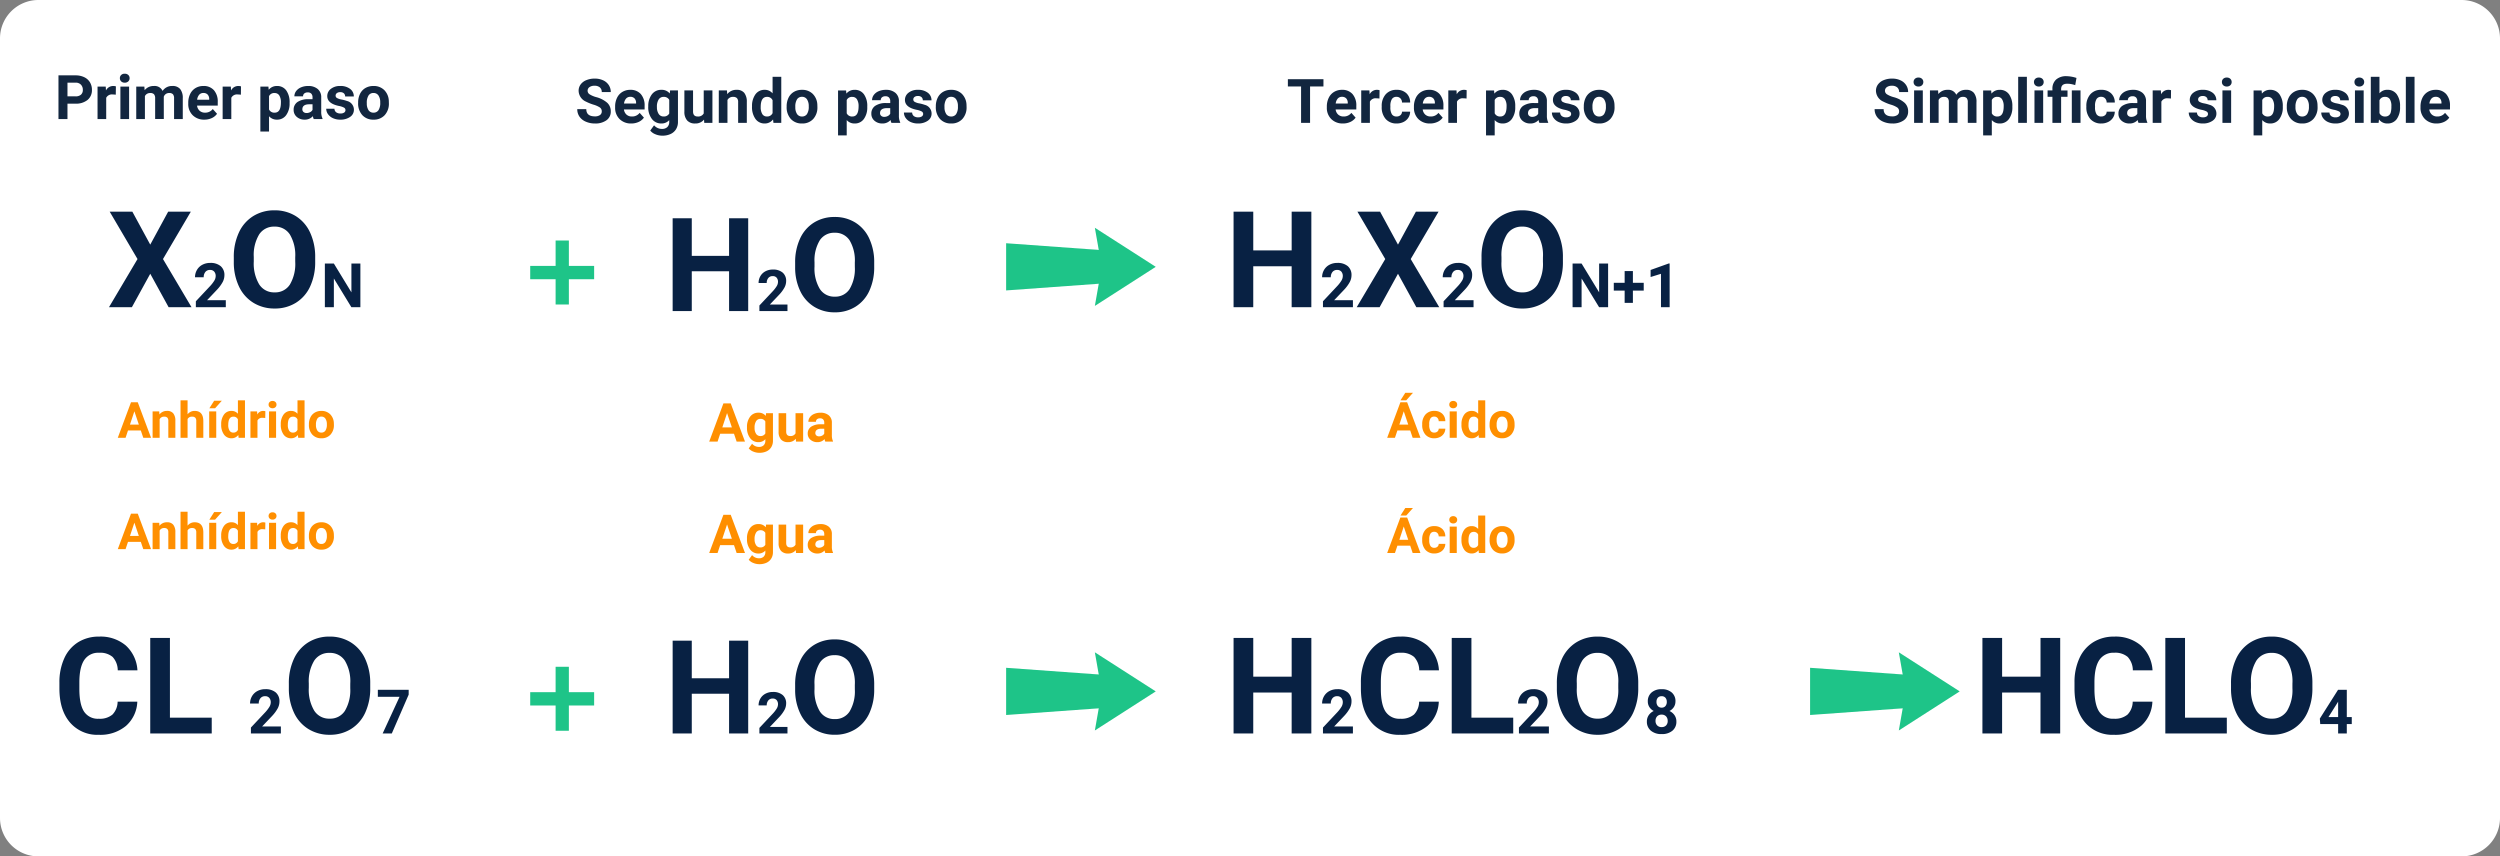 <svg xmlns="http://www.w3.org/2000/svg" width="651" height="223" viewBox="0 0 651 223">
  <rect x="0" y="0" width="651" height="223" fill="#808080" stroke="none"/>
  <g id="Grupo_178777" data-name="Grupo 178777" transform="translate(-705 -6890)">
    <path id="Trazado_187506" data-name="Trazado 187506" d="M10,0H641a10,10,0,0,1,10,10V213a10,10,0,0,1-10,10H10A10,10,0,0,1,0,213V10A10,10,0,0,1,10,0Z" transform="translate(705 6890)" fill="#fff"/>
    <path id="Trazado_187507" data-name="Trazado 187507" d="M11.125-16.3l4.666-8.579h5.9L14.441-12.544,21.875,0H15.911L11.125-8.716,6.34,0H.376L7.81-12.544.564-24.883h5.9ZM30.8,0h-7.8V-1.547l3.68-3.922a9.078,9.078,0,0,0,1.121-1.445,2.322,2.322,0,0,0,.363-1.172,1.738,1.738,0,0,0-.383-1.191,1.382,1.382,0,0,0-1.094-.434,1.49,1.49,0,0,0-1.207.527A2.089,2.089,0,0,0,25.046-7.8H22.781a3.729,3.729,0,0,1,.5-1.9,3.5,3.5,0,0,1,1.4-1.348,4.262,4.262,0,0,1,2.055-.488,4.036,4.036,0,0,1,2.73.844A2.985,2.985,0,0,1,30.437-8.3,3.825,3.825,0,0,1,30-6.586a9.551,9.551,0,0,1-1.5,2.039L25.914-1.82H30.8ZM54.075-11.877a15.021,15.021,0,0,1-1.3,6.443,9.782,9.782,0,0,1-3.717,4.272,10.282,10.282,0,0,1-5.546,1.5,10.352,10.352,0,0,1-5.52-1.487,9.877,9.877,0,0,1-3.76-4.247,14.591,14.591,0,0,1-1.35-6.349v-1.23a14.942,14.942,0,0,1,1.324-6.469,9.861,9.861,0,0,1,3.743-4.29,10.3,10.3,0,0,1,5.529-1.5,10.3,10.3,0,0,1,5.529,1.5,9.861,9.861,0,0,1,3.743,4.29,14.9,14.9,0,0,1,1.324,6.451Zm-5.2-1.128a10.471,10.471,0,0,0-1.4-5.947,4.567,4.567,0,0,0-4-2.034A4.568,4.568,0,0,0,39.5-18.978a10.351,10.351,0,0,0-1.418,5.887v1.213a10.6,10.6,0,0,0,1.4,5.913,4.555,4.555,0,0,0,4.033,2.1,4.514,4.514,0,0,0,3.965-2.025,10.541,10.541,0,0,0,1.4-5.9ZM65.844,0H63.5L58.938-7.484V0H56.594V-11.375h2.344l4.57,7.5v-7.5h2.336Z" transform="translate(733 6970)" fill="#082143"/>
    <path id="Trazado_187508" data-name="Trazado 187508" d="M21.831,0h-4.98V-10.359H7.139V0H2.158V-24.172h4.98v9.795h9.712v-9.795h4.98ZM32.057,0h-7.31V-1.45L28.2-5.127a8.51,8.51,0,0,0,1.051-1.355,2.177,2.177,0,0,0,.341-1.1A1.629,1.629,0,0,0,29.23-8.7,1.3,1.3,0,0,0,28.2-9.1a1.4,1.4,0,0,0-1.132.494,1.958,1.958,0,0,0-.414,1.3H24.535A3.5,3.5,0,0,1,25-9.089a3.278,3.278,0,0,1,1.315-1.263,4,4,0,0,1,1.926-.458,3.784,3.784,0,0,1,2.56.791,2.8,2.8,0,0,1,.912,2.234,3.586,3.586,0,0,1-.41,1.611A8.954,8.954,0,0,1,29.9-4.263L27.472-1.707h4.585ZM54.642-11.538A14.592,14.592,0,0,1,53.38-5.279a9.5,9.5,0,0,1-3.611,4.15A9.988,9.988,0,0,1,44.382.332,10.056,10.056,0,0,1,39.02-1.112a9.6,9.6,0,0,1-3.652-4.125,14.174,14.174,0,0,1-1.312-6.167v-1.2a14.515,14.515,0,0,1,1.287-6.284,9.58,9.58,0,0,1,3.636-4.167A10,10,0,0,1,44.349-24.5a10,10,0,0,1,5.371,1.453,9.58,9.58,0,0,1,3.636,4.167,14.474,14.474,0,0,1,1.287,6.267Zm-5.047-1.1a10.172,10.172,0,0,0-1.361-5.777,4.436,4.436,0,0,0-3.885-1.976,4.438,4.438,0,0,0-3.868,1.951A10.056,10.056,0,0,0,39.1-12.717v1.179a10.3,10.3,0,0,0,1.361,5.744,4.425,4.425,0,0,0,3.918,2.042,4.385,4.385,0,0,0,3.852-1.967A10.239,10.239,0,0,0,49.6-11.455Z" transform="translate(878 6971)" fill="#082143"/>
    <path id="Trazado_187509" data-name="Trazado 187509" d="M22.473,0H17.346V-10.664h-10V0H2.222V-24.883H7.349V-14.8h10V-24.883h5.127ZM33.3,0H25.5V-1.547l3.68-3.922A9.078,9.078,0,0,0,30.3-6.914a2.322,2.322,0,0,0,.363-1.172,1.738,1.738,0,0,0-.383-1.191,1.382,1.382,0,0,0-1.094-.434,1.49,1.49,0,0,0-1.207.527A2.089,2.089,0,0,0,27.542-7.8H25.276a3.729,3.729,0,0,1,.5-1.9,3.5,3.5,0,0,1,1.4-1.348,4.262,4.262,0,0,1,2.055-.488,4.036,4.036,0,0,1,2.73.844A2.985,2.985,0,0,1,32.932-8.3a3.825,3.825,0,0,1-.437,1.719,9.551,9.551,0,0,1-1.5,2.039L28.409-1.82H33.3ZM45.034-16.3,49.7-24.883h5.9L48.35-12.544,55.784,0H49.819L45.034-8.716,40.249,0H34.285l7.434-12.544L34.473-24.883h5.9ZM64.713,0h-7.8V-1.547L60.6-5.469a9.078,9.078,0,0,0,1.121-1.445,2.322,2.322,0,0,0,.363-1.172A1.738,1.738,0,0,0,61.7-9.277,1.382,1.382,0,0,0,60.6-9.711a1.49,1.49,0,0,0-1.207.527A2.089,2.089,0,0,0,58.955-7.8H56.689a3.729,3.729,0,0,1,.5-1.9,3.5,3.5,0,0,1,1.4-1.348,4.262,4.262,0,0,1,2.055-.488,4.036,4.036,0,0,1,2.73.844A2.985,2.985,0,0,1,64.346-8.3a3.825,3.825,0,0,1-.437,1.719,9.551,9.551,0,0,1-1.5,2.039L59.822-1.82h4.891ZM87.983-11.877a15.021,15.021,0,0,1-1.3,6.443,9.781,9.781,0,0,1-3.717,4.272,10.282,10.282,0,0,1-5.546,1.5A10.352,10.352,0,0,1,71.9-1.145a9.877,9.877,0,0,1-3.76-4.247,14.591,14.591,0,0,1-1.35-6.349v-1.23a14.942,14.942,0,0,1,1.324-6.469,9.861,9.861,0,0,1,3.743-4.29,10.3,10.3,0,0,1,5.529-1.5,10.3,10.3,0,0,1,5.529,1.5,9.861,9.861,0,0,1,3.743,4.29,14.9,14.9,0,0,1,1.324,6.451Zm-5.2-1.128a10.471,10.471,0,0,0-1.4-5.947,4.567,4.567,0,0,0-4-2.034,4.568,4.568,0,0,0-3.982,2.008,10.351,10.351,0,0,0-1.418,5.887v1.213a10.6,10.6,0,0,0,1.4,5.913,4.555,4.555,0,0,0,4.033,2.1,4.514,4.514,0,0,0,3.965-2.025,10.541,10.541,0,0,0,1.4-5.9ZM99.753,0H97.409L92.847-7.484V0H90.5V-11.375h2.344l4.57,7.5v-7.5h2.336Zm6.453-6.367h2.82v2.039h-2.82v3.188h-2.148V-4.328h-2.828V-6.367h2.828V-9.422h2.148ZM115.776,0h-2.258V-8.7l-2.7.836V-9.7l4.711-1.687h.242Z" transform="translate(1024 6970)" fill="#082143"/>
    <path id="Trazado_187510" data-name="Trazado 187510" d="M21.755-8.289A8.805,8.805,0,0,1,18.79-1.965,10.413,10.413,0,0,1,11.741.342,9.364,9.364,0,0,1,4.213-2.88Q1.47-6.1,1.47-11.724v-1.521a14.916,14.916,0,0,1,1.265-6.323,9.477,9.477,0,0,1,3.615-4.2,10.125,10.125,0,0,1,5.46-1.461,10.144,10.144,0,0,1,6.938,2.307A9.462,9.462,0,0,1,21.79-16.44H16.663a5.2,5.2,0,0,0-1.342-3.495,4.968,4.968,0,0,0-3.512-1.085,4.356,4.356,0,0,0-3.837,1.837q-1.273,1.837-1.307,5.7v1.88q0,4.033,1.222,5.9a4.275,4.275,0,0,0,3.854,1.863A5.062,5.062,0,0,0,15.287-4.93a4.9,4.9,0,0,0,1.342-3.358Zm8.494,4.17H41.135V0H25.122V-24.883h5.127ZM59.139,0h-7.8V-1.547l3.68-3.922a9.078,9.078,0,0,0,1.121-1.445,2.322,2.322,0,0,0,.363-1.172,1.738,1.738,0,0,0-.383-1.191,1.382,1.382,0,0,0-1.094-.434,1.49,1.49,0,0,0-1.207.527A2.089,2.089,0,0,0,53.381-7.8H51.116a3.729,3.729,0,0,1,.5-1.9,3.5,3.5,0,0,1,1.4-1.348,4.262,4.262,0,0,1,2.055-.488,4.036,4.036,0,0,1,2.73.844A2.985,2.985,0,0,1,58.772-8.3a3.825,3.825,0,0,1-.437,1.719,9.551,9.551,0,0,1-1.5,2.039L54.249-1.82h4.891ZM82.41-11.877a15.021,15.021,0,0,1-1.3,6.443,9.781,9.781,0,0,1-3.717,4.272,10.282,10.282,0,0,1-5.546,1.5,10.352,10.352,0,0,1-5.52-1.487,9.877,9.877,0,0,1-3.76-4.247,14.591,14.591,0,0,1-1.35-6.349v-1.23a14.942,14.942,0,0,1,1.324-6.469,9.861,9.861,0,0,1,3.743-4.29,10.3,10.3,0,0,1,5.529-1.5,10.3,10.3,0,0,1,5.529,1.5,9.861,9.861,0,0,1,3.743,4.29,14.9,14.9,0,0,1,1.324,6.451Zm-5.2-1.128a10.471,10.471,0,0,0-1.4-5.947,4.567,4.567,0,0,0-4-2.034,4.568,4.568,0,0,0-3.982,2.008,10.351,10.351,0,0,0-1.418,5.887v1.213a10.6,10.6,0,0,0,1.4,5.913,4.555,4.555,0,0,0,4.033,2.1,4.514,4.514,0,0,0,3.965-2.025,10.541,10.541,0,0,0,1.4-5.9Zm15.207,2.891L88.023,0H85.64l4.406-9.555H84.39v-1.82h8.031Z" transform="translate(719 7081)" fill="#082143"/>
    <path id="Trazado_187511" data-name="Trazado 187511" d="M21.831,0h-4.98V-10.359H7.139V0H2.158V-24.172h4.98v9.795h9.712v-9.795h4.98ZM32.057,0h-7.31V-1.45L28.2-5.127a8.51,8.51,0,0,0,1.051-1.355,2.177,2.177,0,0,0,.341-1.1A1.629,1.629,0,0,0,29.23-8.7,1.3,1.3,0,0,0,28.2-9.1a1.4,1.4,0,0,0-1.132.494,1.958,1.958,0,0,0-.414,1.3H24.535A3.5,3.5,0,0,1,25-9.089a3.278,3.278,0,0,1,1.315-1.263,4,4,0,0,1,1.926-.458,3.784,3.784,0,0,1,2.56.791,2.8,2.8,0,0,1,.912,2.234,3.586,3.586,0,0,1-.41,1.611A8.954,8.954,0,0,1,29.9-4.263L27.472-1.707h4.585ZM54.642-11.538A14.592,14.592,0,0,1,53.38-5.279a9.5,9.5,0,0,1-3.611,4.15A9.988,9.988,0,0,1,44.382.332,10.056,10.056,0,0,1,39.02-1.112a9.6,9.6,0,0,1-3.652-4.125,14.174,14.174,0,0,1-1.312-6.167v-1.2a14.515,14.515,0,0,1,1.287-6.284,9.58,9.58,0,0,1,3.636-4.167A10,10,0,0,1,44.349-24.5a10,10,0,0,1,5.371,1.453,9.58,9.58,0,0,1,3.636,4.167,14.474,14.474,0,0,1,1.287,6.267Zm-5.047-1.1a10.172,10.172,0,0,0-1.361-5.777,4.436,4.436,0,0,0-3.885-1.976,4.438,4.438,0,0,0-3.868,1.951A10.056,10.056,0,0,0,39.1-12.717v1.179a10.3,10.3,0,0,0,1.361,5.744,4.425,4.425,0,0,0,3.918,2.042,4.385,4.385,0,0,0,3.852-1.967A10.239,10.239,0,0,0,49.6-11.455Z" transform="translate(878 7081)" fill="#082143"/>
    <path id="Trazado_187512" data-name="Trazado 187512" d="M22.473,0H17.346V-10.664h-10V0H2.222V-24.883H7.349V-14.8h10V-24.883h5.127ZM33.3,0H25.5V-1.547l3.68-3.922A9.078,9.078,0,0,0,30.3-6.914a2.322,2.322,0,0,0,.363-1.172,1.738,1.738,0,0,0-.383-1.191,1.382,1.382,0,0,0-1.094-.434,1.49,1.49,0,0,0-1.207.527A2.089,2.089,0,0,0,27.542-7.8H25.276a3.729,3.729,0,0,1,.5-1.9,3.5,3.5,0,0,1,1.4-1.348,4.262,4.262,0,0,1,2.055-.488,4.036,4.036,0,0,1,2.73.844A2.985,2.985,0,0,1,32.932-8.3a3.825,3.825,0,0,1-.437,1.719,9.551,9.551,0,0,1-1.5,2.039L28.409-1.82H33.3ZM55.664-8.289A8.805,8.805,0,0,1,52.7-1.965,10.413,10.413,0,0,1,45.649.342,9.364,9.364,0,0,1,38.121-2.88Q35.378-6.1,35.378-11.724v-1.521a14.916,14.916,0,0,1,1.265-6.323,9.477,9.477,0,0,1,3.615-4.2,10.125,10.125,0,0,1,5.46-1.461,10.144,10.144,0,0,1,6.938,2.307A9.462,9.462,0,0,1,55.7-16.44H50.571a5.2,5.2,0,0,0-1.342-3.495,4.968,4.968,0,0,0-3.512-1.085,4.356,4.356,0,0,0-3.837,1.837q-1.273,1.837-1.307,5.7v1.88q0,4.033,1.222,5.9a4.275,4.275,0,0,0,3.854,1.863A5.062,5.062,0,0,0,49.2-4.93a4.9,4.9,0,0,0,1.342-3.358Zm8.494,4.17H75.044V0H59.031V-24.883h5.127ZM84.332,0h-7.8V-1.547l3.68-3.922a9.078,9.078,0,0,0,1.121-1.445A2.322,2.322,0,0,0,81.7-8.086a1.738,1.738,0,0,0-.383-1.191,1.382,1.382,0,0,0-1.094-.434,1.49,1.49,0,0,0-1.207.527A2.089,2.089,0,0,0,78.574-7.8H76.309a3.729,3.729,0,0,1,.5-1.9,3.5,3.5,0,0,1,1.4-1.348,4.262,4.262,0,0,1,2.055-.488,4.036,4.036,0,0,1,2.73.844A2.985,2.985,0,0,1,83.965-8.3a3.825,3.825,0,0,1-.437,1.719,9.551,9.551,0,0,1-1.5,2.039L79.441-1.82h4.891ZM107.6-11.877a15.021,15.021,0,0,1-1.3,6.443,9.781,9.781,0,0,1-3.717,4.272,10.282,10.282,0,0,1-5.546,1.5,10.352,10.352,0,0,1-5.52-1.487,9.877,9.877,0,0,1-3.76-4.247,14.591,14.591,0,0,1-1.35-6.349v-1.23a14.942,14.942,0,0,1,1.324-6.469,9.861,9.861,0,0,1,3.743-4.29,10.3,10.3,0,0,1,5.529-1.5,10.3,10.3,0,0,1,5.529,1.5,9.861,9.861,0,0,1,3.743,4.29,14.9,14.9,0,0,1,1.324,6.451Zm-5.2-1.128a10.471,10.471,0,0,0-1.4-5.947,4.567,4.567,0,0,0-4-2.034,4.568,4.568,0,0,0-3.982,2.008,10.351,10.351,0,0,0-1.418,5.887v1.213a10.6,10.6,0,0,0,1.4,5.913,4.555,4.555,0,0,0,4.033,2.1,4.514,4.514,0,0,0,3.965-2.025,10.541,10.541,0,0,0,1.4-5.9Zm14.887,4.654a2.646,2.646,0,0,1-.414,1.469,2.98,2.98,0,0,1-1.141,1.023,3.3,3.3,0,0,1,1.313,1.1,2.816,2.816,0,0,1,.484,1.645A2.981,2.981,0,0,1,116.5-.723a4.183,4.183,0,0,1-2.8.879,4.2,4.2,0,0,1-2.812-.883,2.974,2.974,0,0,1-1.039-2.391,2.834,2.834,0,0,1,.484-1.648,3.239,3.239,0,0,1,1.3-1.094A2.95,2.95,0,0,1,110.5-6.883a2.664,2.664,0,0,1-.41-1.469,2.948,2.948,0,0,1,.969-2.316,3.814,3.814,0,0,1,2.633-.863,3.839,3.839,0,0,1,2.629.855A2.937,2.937,0,0,1,117.294-8.352Zm-2.023,5.07a1.638,1.638,0,0,0-.43-1.187,1.532,1.532,0,0,0-1.156-.445,1.529,1.529,0,0,0-1.148.441,1.635,1.635,0,0,0-.43,1.191,1.634,1.634,0,0,0,.422,1.172,1.537,1.537,0,0,0,1.172.445,1.533,1.533,0,0,0,1.152-.43A1.631,1.631,0,0,0,115.271-3.281Zm-.234-4.961a1.563,1.563,0,0,0-.352-1.066,1.247,1.247,0,0,0-.992-.4,1.256,1.256,0,0,0-.984.391,1.553,1.553,0,0,0-.352,1.078,1.633,1.633,0,0,0,.352,1.094,1.23,1.23,0,0,0,.992.414,1.219,1.219,0,0,0,.988-.414A1.645,1.645,0,0,0,115.036-8.242Z" transform="translate(1024 7081)" fill="#082143"/>
    <path id="Trazado_187513" data-name="Trazado 187513" d="M22.473,0H17.346V-10.664h-10V0H2.222V-24.883H7.349V-14.8h10V-24.883h5.127ZM46.484-8.289a8.805,8.805,0,0,1-2.965,6.323A10.413,10.413,0,0,1,36.47.342,9.364,9.364,0,0,1,28.942-2.88Q26.2-6.1,26.2-11.724v-1.521a14.916,14.916,0,0,1,1.265-6.323,9.477,9.477,0,0,1,3.615-4.2,10.125,10.125,0,0,1,5.46-1.461,10.144,10.144,0,0,1,6.938,2.307,9.462,9.462,0,0,1,3.042,6.477H41.392a5.2,5.2,0,0,0-1.342-3.495,4.968,4.968,0,0,0-3.512-1.085A4.356,4.356,0,0,0,32.7-19.183q-1.273,1.837-1.307,5.7v1.88q0,4.033,1.222,5.9A4.275,4.275,0,0,0,36.47-3.845,5.062,5.062,0,0,0,40.016-4.93a4.9,4.9,0,0,0,1.342-3.358Zm8.494,4.17H65.864V0H49.851V-24.883h5.127Zm33.171-7.759a15.021,15.021,0,0,1-1.3,6.443,9.781,9.781,0,0,1-3.717,4.272,10.282,10.282,0,0,1-5.546,1.5,10.352,10.352,0,0,1-5.52-1.487,9.877,9.877,0,0,1-3.76-4.247,14.591,14.591,0,0,1-1.35-6.349v-1.23a14.942,14.942,0,0,1,1.324-6.469,9.861,9.861,0,0,1,3.743-4.29,10.3,10.3,0,0,1,5.529-1.5,10.3,10.3,0,0,1,5.529,1.5,9.861,9.861,0,0,1,3.743,4.29,14.9,14.9,0,0,1,1.324,6.451Zm-5.2-1.128a10.471,10.471,0,0,0-1.4-5.947,4.567,4.567,0,0,0-4-2.034,4.568,4.568,0,0,0-3.982,2.008,10.351,10.351,0,0,0-1.418,5.887v1.213a10.6,10.6,0,0,0,1.4,5.913,4.555,4.555,0,0,0,4.033,2.1,4.514,4.514,0,0,0,3.965-2.025,10.541,10.541,0,0,0,1.4-5.9ZM97.106-4.281H98.4v1.82H97.106V0H94.849V-2.461H90.185l-.1-1.422,4.742-7.492h2.281Zm-4.773,0h2.516V-8.3l-.148.258Z" transform="translate(1219 7081)" fill="#082143"/>
    <path id="Trazado_187514" data-name="Trazado 187514" d="M20.713-8.289h-6.58v6.58H10.681v-6.58H4.067v-3.469h6.614v-6.614h3.452v6.614h6.58Z" transform="translate(839 6971)" fill="#1ec488"/>
    <path id="Trazado_187515" data-name="Trazado 187515" d="M20.713-8.289h-6.58v6.58H10.681v-6.58H4.067v-3.469h6.614v-6.614h3.452v6.614h6.58Z" transform="translate(839 7082)" fill="#1ec488"/>
    <path id="Trazado_23831" data-name="Trazado 23831" d="M494.943,1195.842l-26.452,1.911v-12.291l26.452,1.911Z" transform="translate(498.505 5767.875)" fill="#1ec488"/>
    <path id="Trazado_23832" data-name="Trazado 23832" d="M568.466,1178.506l-1.786-10.177,15.857,10.177-15.857,10.177Z" transform="translate(423.421 5780.977)" fill="#1ec488"/>
    <path id="Trazado_23831-2" data-name="Trazado 23831" d="M494.943,1195.842l-26.452,1.911v-12.291l26.452,1.911Z" transform="translate(498.505 5878.432)" fill="#1ec488"/>
    <path id="Trazado_23832-2" data-name="Trazado 23832" d="M568.466,1178.506l-1.786-10.177,15.857,10.177-15.857,10.177Z" transform="translate(423.421 5891.533)" fill="#1ec488"/>
    <path id="Trazado_23831-3" data-name="Trazado 23831" d="M494.943,1195.842l-26.452,1.911v-12.291l26.452,1.911Z" transform="translate(707.855 5878.432)" fill="#1ec488"/>
    <path id="Trazado_23832-3" data-name="Trazado 23832" d="M568.466,1178.506l-1.786-10.177,15.857,10.177-15.857,10.177Z" transform="translate(632.771 5891.533)" fill="#1ec488"/>
    <path id="Trazado_187516" data-name="Trazado 187516" d="M-40.43-4.008V0h-2.344V-11.375h4.438a5.134,5.134,0,0,1,2.254.469,3.454,3.454,0,0,1,1.5,1.332,3.714,3.714,0,0,1,.523,1.965,3.266,3.266,0,0,1-1.145,2.637,4.767,4.767,0,0,1-3.168.965Zm0-1.9h2.094a2.059,2.059,0,0,0,1.418-.437,1.591,1.591,0,0,0,.488-1.25,1.876,1.876,0,0,0-.492-1.352,1.839,1.839,0,0,0-1.359-.531H-40.43Zm12.578-.43a6.134,6.134,0,0,0-.812-.062,1.654,1.654,0,0,0-1.68.867V0H-32.6V-8.453h2.133l.063,1.008a2.092,2.092,0,0,1,1.883-1.164,2.366,2.366,0,0,1,.7.1ZM-24.383,0h-2.266V-8.453h2.266Zm-2.4-10.641a1.112,1.112,0,0,1,.34-.836,1.277,1.277,0,0,1,.926-.328,1.28,1.28,0,0,1,.922.328,1.105,1.105,0,0,1,.344.836A1.108,1.108,0,0,1-24.6-9.8a1.283,1.283,0,0,1-.918.328,1.283,1.283,0,0,1-.918-.328A1.108,1.108,0,0,1-26.781-10.641Zm6.375,2.188.07.945a2.971,2.971,0,0,1,2.43-1.1A2.255,2.255,0,0,1-15.664-7.32a2.9,2.9,0,0,1,2.539-1.289,2.521,2.521,0,0,1,2.047.8,3.681,3.681,0,0,1,.672,2.41V0h-2.266V-5.391a1.61,1.61,0,0,0-.281-1.051,1.246,1.246,0,0,0-.992-.332,1.409,1.409,0,0,0-1.406.969l.008,5.8H-17.6V-5.383a1.59,1.59,0,0,0-.289-1.062,1.259,1.259,0,0,0-.984-.328,1.463,1.463,0,0,0-1.391.8V0h-2.258V-8.453ZM-4.781.156A4.15,4.15,0,0,1-7.809-.984,4.054,4.054,0,0,1-8.977-4.023v-.219A5.106,5.106,0,0,1-8.484-6.52,3.612,3.612,0,0,1-7.09-8.066a3.914,3.914,0,0,1,2.059-.543A3.508,3.508,0,0,1-2.3-7.516a4.444,4.444,0,0,1,1,3.1v.922H-6.687a2.1,2.1,0,0,0,.66,1.328,2,2,0,0,0,1.395.5,2.437,2.437,0,0,0,2.039-.945l1.109,1.242A3.389,3.389,0,0,1-2.859-.246,4.511,4.511,0,0,1-4.781.156Zm-.258-6.945a1.411,1.411,0,0,0-1.09.455,2.357,2.357,0,0,0-.535,1.3h3.141v-.181A1.681,1.681,0,0,0-3.93-6.377,1.456,1.456,0,0,0-5.039-6.789Zm9.766.453A6.134,6.134,0,0,0,3.914-6.4a1.654,1.654,0,0,0-1.68.867V0H-.023V-8.453H2.109l.063,1.008A2.092,2.092,0,0,1,4.055-8.609a2.366,2.366,0,0,1,.7.1Zm12.68,2.188A5.07,5.07,0,0,1,16.52-1.02,2.843,2.843,0,0,1,14.125.156a2.633,2.633,0,0,1-2.07-.891V3.25H9.8v-11.7h2.094l.078.828a2.654,2.654,0,0,1,2.141-.984,2.862,2.862,0,0,1,2.43,1.156,5.207,5.207,0,0,1,.867,3.188Zm-2.258-.164a3.327,3.327,0,0,0-.418-1.82,1.361,1.361,0,0,0-1.215-.641,1.478,1.478,0,0,0-1.461.813V-2.5a1.5,1.5,0,0,0,1.477.836Q15.148-1.664,15.148-4.312ZM23.7,0a2.507,2.507,0,0,1-.227-.758,2.732,2.732,0,0,1-2.133.914,3,3,0,0,1-2.059-.719,2.312,2.312,0,0,1-.816-1.812,2.389,2.389,0,0,1,1-2.062,4.915,4.915,0,0,1,2.879-.727h1.039v-.484a1.393,1.393,0,0,0-.3-.937,1.183,1.183,0,0,0-.949-.352,1.345,1.345,0,0,0-.895.273.929.929,0,0,0-.324.75H18.656a2.268,2.268,0,0,1,.453-1.359,3,3,0,0,1,1.281-.98,4.669,4.669,0,0,1,1.859-.355,3.689,3.689,0,0,1,2.48.785,2.747,2.747,0,0,1,.918,2.207v3.664a4.041,4.041,0,0,0,.336,1.82V0ZM21.836-1.57a1.945,1.945,0,0,0,.922-.223,1.462,1.462,0,0,0,.625-.6V-3.844h-.844q-1.7,0-1.8,1.172l-.008.133a.9.9,0,0,0,.3.7A1.153,1.153,0,0,0,21.836-1.57Zm10.125-.766a.727.727,0,0,0-.41-.652,4.659,4.659,0,0,0-1.316-.426q-3.016-.633-3.016-2.562a2.323,2.323,0,0,1,.934-1.879,3.766,3.766,0,0,1,2.441-.754,4.053,4.053,0,0,1,2.574.758,2.388,2.388,0,0,1,.965,1.969H31.875a1.092,1.092,0,0,0-.312-.8A1.322,1.322,0,0,0,30.586-7a1.351,1.351,0,0,0-.883.258.814.814,0,0,0-.312.656.7.7,0,0,0,.355.605,3.657,3.657,0,0,0,1.2.4,9.8,9.8,0,0,1,1.422.379A2.336,2.336,0,0,1,34.156-2.43a2.2,2.2,0,0,1-.992,1.871A4.28,4.28,0,0,1,30.6.156a4.47,4.47,0,0,1-1.887-.379,3.166,3.166,0,0,1-1.293-1.039,2.414,2.414,0,0,1-.469-1.426h2.141a1.179,1.179,0,0,0,.445.922,1.766,1.766,0,0,0,1.109.32,1.635,1.635,0,0,0,.98-.246A.766.766,0,0,0,31.961-2.336Zm3.3-1.969a5.013,5.013,0,0,1,.484-2.242A3.546,3.546,0,0,1,37.137-8.07a4.069,4.069,0,0,1,2.113-.539,3.849,3.849,0,0,1,2.793,1.047A4.2,4.2,0,0,1,43.25-4.719l.016.578A4.418,4.418,0,0,1,42.18-1.02,3.775,3.775,0,0,1,39.266.156a3.793,3.793,0,0,1-2.918-1.172A4.5,4.5,0,0,1,35.258-4.2Zm2.258.16A3.16,3.16,0,0,0,37.969-2.3a1.5,1.5,0,0,0,1.3.638,1.5,1.5,0,0,0,1.281-.63,3.457,3.457,0,0,0,.461-2.015,3.128,3.128,0,0,0-.461-1.831,1.5,1.5,0,0,0-1.3-.649,1.474,1.474,0,0,0-1.281.646A3.516,3.516,0,0,0,37.516-4.144Z" transform="translate(763 6921)" fill="#12263f"/>
    <path id="Trazado_187517" data-name="Trazado 187517" d="M-44.3-2.984A1.2,1.2,0,0,0-44.773-4a6.148,6.148,0,0,0-1.687-.75,11.962,11.962,0,0,1-1.93-.777,3.153,3.153,0,0,1-1.937-2.82A2.747,2.747,0,0,1-49.809-10a3.389,3.389,0,0,1,1.492-1.129,5.616,5.616,0,0,1,2.184-.406,5.112,5.112,0,0,1,2.172.441,3.458,3.458,0,0,1,1.48,1.246,3.261,3.261,0,0,1,.527,1.828H-44.3a1.534,1.534,0,0,0-.492-1.215,2.023,2.023,0,0,0-1.383-.434,2.162,2.162,0,0,0-1.336.363,1.146,1.146,0,0,0-.477.957,1.1,1.1,0,0,0,.559.93,6.311,6.311,0,0,0,1.645.7,7.106,7.106,0,0,1,2.914,1.492A2.972,2.972,0,0,1-41.953-3,2.737,2.737,0,0,1-43.07-.684a4.891,4.891,0,0,1-3.008.84,5.808,5.808,0,0,1-2.391-.48,3.783,3.783,0,0,1-1.645-1.316,3.371,3.371,0,0,1-.566-1.937h2.352q0,1.883,2.25,1.883a2.189,2.189,0,0,0,1.3-.34A1.106,1.106,0,0,0-44.3-2.984Zm7.68,3.141A4.15,4.15,0,0,1-39.652-.984,4.054,4.054,0,0,1-40.82-4.023v-.219a5.106,5.106,0,0,1,.492-2.277,3.612,3.612,0,0,1,1.395-1.547,3.914,3.914,0,0,1,2.059-.543,3.508,3.508,0,0,1,2.73,1.094,4.444,4.444,0,0,1,1,3.1v.922h-5.383a2.1,2.1,0,0,0,.66,1.328,2,2,0,0,0,1.395.5,2.437,2.437,0,0,0,2.039-.945l1.109,1.242A3.389,3.389,0,0,1-34.7-.246,4.511,4.511,0,0,1-36.625.156Zm-.258-6.945a1.411,1.411,0,0,0-1.09.455,2.357,2.357,0,0,0-.535,1.3h3.141v-.181a1.681,1.681,0,0,0-.406-1.165A1.456,1.456,0,0,0-36.883-6.789Zm4.688,2.5a4.954,4.954,0,0,1,.926-3.133,3,3,0,0,1,2.5-1.187,2.631,2.631,0,0,1,2.164.953l.094-.8h2.047V-.281a3.613,3.613,0,0,1-.5,1.93A3.236,3.236,0,0,1-26.391,2.9a4.985,4.985,0,0,1-2.141.43,4.635,4.635,0,0,1-1.812-.371A3.217,3.217,0,0,1-31.68,2l1-1.375a2.645,2.645,0,0,0,2.047.945,1.936,1.936,0,0,0,1.4-.48,1.8,1.8,0,0,0,.5-1.363V-.727a2.612,2.612,0,0,1-2.055.883,2.992,2.992,0,0,1-2.465-1.191A4.953,4.953,0,0,1-32.2-4.2Zm2.258.168a3.085,3.085,0,0,0,.461,1.8,1.466,1.466,0,0,0,1.266.653,1.568,1.568,0,0,0,1.477-.775V-6A1.564,1.564,0,0,0-28.2-6.773a1.476,1.476,0,0,0-1.277.665A3.477,3.477,0,0,0-29.937-4.121ZM-17.672-.859A2.831,2.831,0,0,1-19.984.156a2.67,2.67,0,0,1-2.074-.781,3.335,3.335,0,0,1-.73-2.289V-8.453h2.258v5.467q0,1.322,1.2,1.322a1.63,1.63,0,0,0,1.578-.8V-8.453h2.266V0h-2.125ZM-11.7-8.453l.07.977A2.951,2.951,0,0,1-9.2-8.609a2.453,2.453,0,0,1,2,.789,3.682,3.682,0,0,1,.672,2.359V0H-8.789V-5.406A1.465,1.465,0,0,0-9.1-6.449a1.4,1.4,0,0,0-1.039-.324,1.553,1.553,0,0,0-1.43.813V0h-2.258V-8.453Zm6.531,4.164a5.094,5.094,0,0,1,.887-3.148A2.877,2.877,0,0,1-1.859-8.609,2.589,2.589,0,0,1,.18-7.687V-12H2.445V0H.406L.3-.9A2.657,2.657,0,0,1-1.875.156,2.869,2.869,0,0,1-4.27-1.02,5.258,5.258,0,0,1-5.172-4.289Zm2.258.168A3.337,3.337,0,0,0-2.5-2.3a1.349,1.349,0,0,0,1.2.634A1.511,1.511,0,0,0,.18-2.548V-5.889a1.489,1.489,0,0,0-1.461-.884Q-2.914-6.773-2.914-4.121ZM3.844-4.3a5.013,5.013,0,0,1,.484-2.242A3.546,3.546,0,0,1,5.723-8.07a4.069,4.069,0,0,1,2.113-.539,3.849,3.849,0,0,1,2.793,1.047,4.2,4.2,0,0,1,1.207,2.844l.016.578A4.418,4.418,0,0,1,10.766-1.02,3.775,3.775,0,0,1,7.852.156,3.793,3.793,0,0,1,4.934-1.016,4.5,4.5,0,0,1,3.844-4.2Zm2.258.16A3.16,3.16,0,0,0,6.555-2.3a1.5,1.5,0,0,0,1.3.638,1.5,1.5,0,0,0,1.281-.63,3.457,3.457,0,0,0,.461-2.015A3.128,3.128,0,0,0,9.133-6.14a1.5,1.5,0,0,0-1.3-.649,1.474,1.474,0,0,0-1.281.646A3.516,3.516,0,0,0,6.1-4.144Zm18.734,0a5.07,5.07,0,0,1-.887,3.129A2.843,2.843,0,0,1,21.555.156a2.633,2.633,0,0,1-2.07-.891V3.25H17.227v-11.7H19.32l.078.828a2.654,2.654,0,0,1,2.141-.984,2.862,2.862,0,0,1,2.43,1.156,5.207,5.207,0,0,1,.867,3.188Zm-2.258-.164a3.327,3.327,0,0,0-.418-1.82,1.361,1.361,0,0,0-1.215-.641,1.478,1.478,0,0,0-1.461.813V-2.5a1.5,1.5,0,0,0,1.477.836Q22.578-1.664,22.578-4.312ZM31.133,0a2.507,2.507,0,0,1-.227-.758,2.732,2.732,0,0,1-2.133.914,3,3,0,0,1-2.059-.719A2.312,2.312,0,0,1,25.9-2.375a2.389,2.389,0,0,1,1-2.062,4.915,4.915,0,0,1,2.879-.727h1.039v-.484a1.393,1.393,0,0,0-.3-.937,1.183,1.183,0,0,0-.949-.352,1.345,1.345,0,0,0-.895.273.929.929,0,0,0-.324.75H26.086a2.268,2.268,0,0,1,.453-1.359,3,3,0,0,1,1.281-.98,4.669,4.669,0,0,1,1.859-.355,3.689,3.689,0,0,1,2.48.785,2.747,2.747,0,0,1,.918,2.207v3.664a4.041,4.041,0,0,0,.336,1.82V0ZM29.266-1.57a1.945,1.945,0,0,0,.922-.223,1.462,1.462,0,0,0,.625-.6V-3.844h-.844q-1.7,0-1.8,1.172l-.008.133a.9.9,0,0,0,.3.7A1.153,1.153,0,0,0,29.266-1.57Zm10.125-.766a.727.727,0,0,0-.41-.652,4.659,4.659,0,0,0-1.316-.426q-3.016-.633-3.016-2.562a2.323,2.323,0,0,1,.934-1.879,3.766,3.766,0,0,1,2.441-.754,4.053,4.053,0,0,1,2.574.758,2.388,2.388,0,0,1,.965,1.969H39.3a1.092,1.092,0,0,0-.312-.8A1.322,1.322,0,0,0,38.016-7a1.351,1.351,0,0,0-.883.258.814.814,0,0,0-.312.656.7.7,0,0,0,.355.605,3.657,3.657,0,0,0,1.2.4A9.8,9.8,0,0,1,39.8-4.7,2.336,2.336,0,0,1,41.586-2.43a2.2,2.2,0,0,1-.992,1.871,4.28,4.28,0,0,1-2.562.715,4.47,4.47,0,0,1-1.887-.379,3.166,3.166,0,0,1-1.293-1.039,2.414,2.414,0,0,1-.469-1.426h2.141a1.179,1.179,0,0,0,.445.922,1.766,1.766,0,0,0,1.109.32,1.635,1.635,0,0,0,.98-.246A.766.766,0,0,0,39.391-2.336Zm3.3-1.969a5.013,5.013,0,0,1,.484-2.242A3.546,3.546,0,0,1,44.566-8.07a4.069,4.069,0,0,1,2.113-.539,3.849,3.849,0,0,1,2.793,1.047A4.2,4.2,0,0,1,50.68-4.719l.016.578A4.418,4.418,0,0,1,49.609-1.02,3.775,3.775,0,0,1,46.7.156a3.793,3.793,0,0,1-2.918-1.172A4.5,4.5,0,0,1,42.688-4.2Zm2.258.16A3.16,3.16,0,0,0,45.4-2.3a1.5,1.5,0,0,0,1.3.638,1.5,1.5,0,0,0,1.281-.63,3.457,3.457,0,0,0,.461-2.015,3.128,3.128,0,0,0-.461-1.831,1.5,1.5,0,0,0-1.3-.649,1.474,1.474,0,0,0-1.281.646A3.516,3.516,0,0,0,44.945-4.144Z" transform="translate(906 6922)" fill="#12263f"/>
    <path id="Trazado_187518" data-name="Trazado 187518" d="M-33.375-9.477h-3.484V0H-39.2V-9.477h-3.437v-1.9h9.266ZM-28.3.156A4.15,4.15,0,0,1-31.324-.984a4.054,4.054,0,0,1-1.168-3.039v-.219A5.106,5.106,0,0,1-32-6.52a3.612,3.612,0,0,1,1.395-1.547,3.914,3.914,0,0,1,2.059-.543,3.508,3.508,0,0,1,2.73,1.094,4.444,4.444,0,0,1,1,3.1v.922H-30.2a2.1,2.1,0,0,0,.66,1.328,2,2,0,0,0,1.395.5,2.437,2.437,0,0,0,2.039-.945L-25-1.367A3.389,3.389,0,0,1-26.375-.246,4.511,4.511,0,0,1-28.3.156Zm-.258-6.945a1.411,1.411,0,0,0-1.09.455,2.357,2.357,0,0,0-.535,1.3h3.141v-.181a1.681,1.681,0,0,0-.406-1.165A1.456,1.456,0,0,0-28.555-6.789Zm9.766.453A6.134,6.134,0,0,0-19.6-6.4a1.654,1.654,0,0,0-1.68.867V0h-2.258V-8.453h2.133l.063,1.008a2.092,2.092,0,0,1,1.883-1.164,2.366,2.366,0,0,1,.7.1Zm4.453,4.672a1.481,1.481,0,0,0,1.016-.344,1.2,1.2,0,0,0,.406-.914H-10.8a2.9,2.9,0,0,1-.469,1.574A3.093,3.093,0,0,1-12.527-.238,3.949,3.949,0,0,1-14.3.156,3.67,3.67,0,0,1-17.156-1,4.56,4.56,0,0,1-18.2-4.18v-.148a4.508,4.508,0,0,1,1.039-3.117,3.627,3.627,0,0,1,2.852-1.164,3.555,3.555,0,0,1,2.543.9A3.2,3.2,0,0,1-10.8-5.3h-2.117a1.551,1.551,0,0,0-.406-1.072,1.354,1.354,0,0,0-1.031-.412,1.36,1.36,0,0,0-1.191.575,3.333,3.333,0,0,0-.4,1.866v.235a3.375,3.375,0,0,0,.4,1.878A1.377,1.377,0,0,0-14.336-1.664ZM-5.617.156A4.15,4.15,0,0,1-8.645-.984,4.054,4.054,0,0,1-9.812-4.023v-.219A5.106,5.106,0,0,1-9.32-6.52,3.612,3.612,0,0,1-7.926-8.066a3.914,3.914,0,0,1,2.059-.543,3.508,3.508,0,0,1,2.73,1.094,4.444,4.444,0,0,1,1,3.1v.922H-7.523a2.1,2.1,0,0,0,.66,1.328,2,2,0,0,0,1.395.5A2.437,2.437,0,0,0-3.43-2.609L-2.32-1.367A3.389,3.389,0,0,1-3.7-.246,4.511,4.511,0,0,1-5.617.156Zm-.258-6.945a1.411,1.411,0,0,0-1.09.455,2.357,2.357,0,0,0-.535,1.3h3.141v-.181a1.681,1.681,0,0,0-.406-1.165A1.456,1.456,0,0,0-5.875-6.789Zm9.766.453A6.134,6.134,0,0,0,3.078-6.4a1.654,1.654,0,0,0-1.68.867V0H-.859V-8.453H1.273l.063,1.008A2.092,2.092,0,0,1,3.219-8.609a2.366,2.366,0,0,1,.7.1ZM16.57-4.148a5.07,5.07,0,0,1-.887,3.129A2.843,2.843,0,0,1,13.289.156a2.633,2.633,0,0,1-2.07-.891V3.25H8.961v-11.7h2.094l.078.828a2.654,2.654,0,0,1,2.141-.984A2.862,2.862,0,0,1,15.7-7.453a5.207,5.207,0,0,1,.867,3.188Zm-2.258-.164a3.327,3.327,0,0,0-.418-1.82,1.361,1.361,0,0,0-1.215-.641,1.478,1.478,0,0,0-1.461.813V-2.5a1.5,1.5,0,0,0,1.477.836Q14.313-1.664,14.313-4.312ZM22.867,0a2.507,2.507,0,0,1-.227-.758,2.732,2.732,0,0,1-2.133.914,3,3,0,0,1-2.059-.719,2.312,2.312,0,0,1-.816-1.812,2.389,2.389,0,0,1,1-2.062,4.915,4.915,0,0,1,2.879-.727h1.039v-.484a1.393,1.393,0,0,0-.3-.937,1.183,1.183,0,0,0-.949-.352,1.345,1.345,0,0,0-.895.273.929.929,0,0,0-.324.75H17.82a2.268,2.268,0,0,1,.453-1.359,3,3,0,0,1,1.281-.98,4.669,4.669,0,0,1,1.859-.355,3.689,3.689,0,0,1,2.48.785,2.747,2.747,0,0,1,.918,2.207v3.664a4.041,4.041,0,0,0,.336,1.82V0ZM21-1.57a1.945,1.945,0,0,0,.922-.223,1.462,1.462,0,0,0,.625-.6V-3.844H21.7q-1.7,0-1.8,1.172l-.008.133a.9.9,0,0,0,.3.7A1.153,1.153,0,0,0,21-1.57Zm10.125-.766a.727.727,0,0,0-.41-.652A4.659,4.659,0,0,0,29.4-3.414q-3.016-.633-3.016-2.562a2.323,2.323,0,0,1,.934-1.879,3.766,3.766,0,0,1,2.441-.754,4.053,4.053,0,0,1,2.574.758A2.388,2.388,0,0,1,33.3-5.883H31.039a1.092,1.092,0,0,0-.312-.8A1.322,1.322,0,0,0,29.75-7a1.351,1.351,0,0,0-.883.258.814.814,0,0,0-.312.656.7.7,0,0,0,.355.605,3.657,3.657,0,0,0,1.2.4,9.8,9.8,0,0,1,1.422.379A2.336,2.336,0,0,1,33.32-2.43a2.2,2.2,0,0,1-.992,1.871,4.28,4.28,0,0,1-2.562.715,4.47,4.47,0,0,1-1.887-.379,3.166,3.166,0,0,1-1.293-1.039,2.414,2.414,0,0,1-.469-1.426h2.141a1.179,1.179,0,0,0,.445.922,1.766,1.766,0,0,0,1.109.32,1.635,1.635,0,0,0,.98-.246A.766.766,0,0,0,31.125-2.336Zm3.3-1.969a5.013,5.013,0,0,1,.484-2.242A3.546,3.546,0,0,1,36.3-8.07a4.069,4.069,0,0,1,2.113-.539,3.849,3.849,0,0,1,2.793,1.047,4.2,4.2,0,0,1,1.207,2.844l.016.578A4.418,4.418,0,0,1,41.344-1.02,3.775,3.775,0,0,1,38.43.156a3.793,3.793,0,0,1-2.918-1.172A4.5,4.5,0,0,1,34.422-4.2Zm2.258.16A3.16,3.16,0,0,0,37.133-2.3a1.5,1.5,0,0,0,1.3.638,1.5,1.5,0,0,0,1.281-.63,3.457,3.457,0,0,0,.461-2.015,3.128,3.128,0,0,0-.461-1.831,1.5,1.5,0,0,0-1.3-.649,1.474,1.474,0,0,0-1.281.646A3.516,3.516,0,0,0,36.68-4.144Z" transform="translate(1083 6922)" fill="#12263f"/>
    <path id="Trazado_187519" data-name="Trazado 187519" d="M-68.473-2.984A1.2,1.2,0,0,0-68.941-4a6.148,6.148,0,0,0-1.687-.75,11.963,11.963,0,0,1-1.93-.777A3.153,3.153,0,0,1-74.5-8.352,2.747,2.747,0,0,1-73.977-10a3.389,3.389,0,0,1,1.492-1.129,5.616,5.616,0,0,1,2.184-.406,5.112,5.112,0,0,1,2.172.441,3.458,3.458,0,0,1,1.48,1.246,3.261,3.261,0,0,1,.527,1.828h-2.344a1.534,1.534,0,0,0-.492-1.215,2.023,2.023,0,0,0-1.383-.434,2.162,2.162,0,0,0-1.336.363,1.146,1.146,0,0,0-.477.957,1.1,1.1,0,0,0,.559.93,6.311,6.311,0,0,0,1.645.7,7.106,7.106,0,0,1,2.914,1.492A2.972,2.972,0,0,1-66.121-3,2.737,2.737,0,0,1-67.238-.684a4.891,4.891,0,0,1-3.008.84,5.808,5.808,0,0,1-2.391-.48,3.783,3.783,0,0,1-1.645-1.316,3.371,3.371,0,0,1-.566-1.937H-72.5q0,1.883,2.25,1.883a2.189,2.189,0,0,0,1.3-.34A1.106,1.106,0,0,0-68.473-2.984ZM-62.3,0h-2.266V-8.453H-62.3Zm-2.4-10.641a1.112,1.112,0,0,1,.34-.836,1.277,1.277,0,0,1,.926-.328,1.28,1.28,0,0,1,.922.328,1.105,1.105,0,0,1,.344.836,1.108,1.108,0,0,1-.348.844,1.283,1.283,0,0,1-.918.328,1.283,1.283,0,0,1-.918-.328A1.108,1.108,0,0,1-64.7-10.641Zm6.375,2.188.07.945a2.971,2.971,0,0,1,2.43-1.1A2.255,2.255,0,0,1-53.582-7.32a2.9,2.9,0,0,1,2.539-1.289,2.521,2.521,0,0,1,2.047.8,3.681,3.681,0,0,1,.672,2.41V0H-50.59V-5.391a1.61,1.61,0,0,0-.281-1.051,1.246,1.246,0,0,0-.992-.332A1.409,1.409,0,0,0-53.27-5.8l.008,5.8H-55.52V-5.383a1.59,1.59,0,0,0-.289-1.062,1.259,1.259,0,0,0-.984-.328,1.463,1.463,0,0,0-1.391.8V0h-2.258V-8.453Zm19.344,4.3a5.07,5.07,0,0,1-.887,3.129A2.843,2.843,0,0,1-42.262.156a2.633,2.633,0,0,1-2.07-.891V3.25H-46.59v-11.7H-44.5l.078.828a2.654,2.654,0,0,1,2.141-.984,2.862,2.862,0,0,1,2.43,1.156,5.207,5.207,0,0,1,.867,3.188Zm-2.258-.164a3.327,3.327,0,0,0-.418-1.82,1.361,1.361,0,0,0-1.215-.641,1.479,1.479,0,0,0-1.461.813V-2.5a1.5,1.5,0,0,0,1.477.836Q-41.238-1.664-41.238-4.312ZM-35.2,0h-2.266V-12H-35.2Zm4.242,0h-2.266V-8.453h2.266Zm-2.4-10.641a1.112,1.112,0,0,1,.34-.836,1.277,1.277,0,0,1,.926-.328,1.28,1.28,0,0,1,.922.328,1.105,1.105,0,0,1,.344.836,1.108,1.108,0,0,1-.348.844,1.283,1.283,0,0,1-.918.328,1.283,1.283,0,0,1-.918-.328A1.108,1.108,0,0,1-33.355-10.641ZM-28.551,0V-6.8h-1.258V-8.453h1.258v-.391a3.17,3.17,0,0,1,.98-2.457,3.945,3.945,0,0,1,2.723-.863,9.031,9.031,0,0,1,2.563.461l-.328,1.867a10,10,0,0,0-1.187-.293,5.835,5.835,0,0,0-.906-.066q-1.578,0-1.578,1.4v.344h1.664V-6.8h-1.664V0Zm7.32,0H-23.5V-8.453h2.266Zm5.383-1.664a1.481,1.481,0,0,0,1.016-.344,1.2,1.2,0,0,0,.406-.914h2.117a2.9,2.9,0,0,1-.469,1.574A3.093,3.093,0,0,1-14.039-.238a3.949,3.949,0,0,1-1.77.395A3.67,3.67,0,0,1-18.668-1,4.56,4.56,0,0,1-19.715-4.18v-.148a4.508,4.508,0,0,1,1.039-3.117,3.627,3.627,0,0,1,2.852-1.164,3.555,3.555,0,0,1,2.543.9,3.2,3.2,0,0,1,.973,2.4h-2.117a1.551,1.551,0,0,0-.406-1.072,1.354,1.354,0,0,0-1.031-.412,1.36,1.36,0,0,0-1.191.575,3.333,3.333,0,0,0-.4,1.866v.235a3.375,3.375,0,0,0,.4,1.878A1.377,1.377,0,0,0-15.848-1.664ZM-6.121,0a2.507,2.507,0,0,1-.227-.758A2.732,2.732,0,0,1-8.48.156a3,3,0,0,1-2.059-.719,2.312,2.312,0,0,1-.816-1.812,2.389,2.389,0,0,1,1-2.062A4.915,4.915,0,0,1-7.48-5.164h1.039v-.484a1.393,1.393,0,0,0-.3-.937,1.183,1.183,0,0,0-.949-.352,1.345,1.345,0,0,0-.895.273.929.929,0,0,0-.324.75h-2.258a2.268,2.268,0,0,1,.453-1.359,3,3,0,0,1,1.281-.98,4.669,4.669,0,0,1,1.859-.355,3.689,3.689,0,0,1,2.48.785,2.747,2.747,0,0,1,.918,2.207v3.664A4.041,4.041,0,0,0-3.84-.133V0ZM-7.988-1.57a1.945,1.945,0,0,0,.922-.223,1.462,1.462,0,0,0,.625-.6V-3.844h-.844q-1.7,0-1.8,1.172l-.008.133a.9.9,0,0,0,.3.7A1.153,1.153,0,0,0-7.988-1.57Zm10.3-4.766A6.134,6.134,0,0,0,1.5-6.4a1.654,1.654,0,0,0-1.68.867V0H-2.441V-8.453H-.309l.063,1.008A2.092,2.092,0,0,1,1.637-8.609a2.366,2.366,0,0,1,.7.1Zm9.648,4a.727.727,0,0,0-.41-.652,4.659,4.659,0,0,0-1.316-.426Q7.215-4.047,7.215-5.977a2.323,2.323,0,0,1,.934-1.879,3.766,3.766,0,0,1,2.441-.754,4.053,4.053,0,0,1,2.574.758,2.388,2.388,0,0,1,.965,1.969H11.871a1.092,1.092,0,0,0-.312-.8A1.322,1.322,0,0,0,10.582-7a1.351,1.351,0,0,0-.883.258.814.814,0,0,0-.312.656.7.7,0,0,0,.355.605,3.657,3.657,0,0,0,1.2.4,9.8,9.8,0,0,1,1.422.379A2.336,2.336,0,0,1,14.152-2.43,2.2,2.2,0,0,1,13.16-.559,4.28,4.28,0,0,1,10.6.156,4.47,4.47,0,0,1,8.711-.223,3.166,3.166,0,0,1,7.418-1.262a2.414,2.414,0,0,1-.469-1.426H9.09a1.179,1.179,0,0,0,.445.922,1.766,1.766,0,0,0,1.109.32,1.635,1.635,0,0,0,.98-.246A.766.766,0,0,0,11.957-2.336ZM17.988,0H15.723V-8.453h2.266Zm-2.4-10.641a1.112,1.112,0,0,1,.34-.836,1.277,1.277,0,0,1,.926-.328,1.28,1.28,0,0,1,.922.328,1.105,1.105,0,0,1,.344.836,1.108,1.108,0,0,1-.348.844,1.283,1.283,0,0,1-.918.328,1.283,1.283,0,0,1-.918-.328A1.108,1.108,0,0,1,15.59-10.641ZM31.441-4.148a5.07,5.07,0,0,1-.887,3.129A2.843,2.843,0,0,1,28.16.156a2.633,2.633,0,0,1-2.07-.891V3.25H23.832v-11.7h2.094L26-7.625a2.654,2.654,0,0,1,2.141-.984,2.862,2.862,0,0,1,2.43,1.156,5.207,5.207,0,0,1,.867,3.188Zm-2.258-.164a3.327,3.327,0,0,0-.418-1.82,1.361,1.361,0,0,0-1.215-.641,1.478,1.478,0,0,0-1.461.813V-2.5a1.5,1.5,0,0,0,1.477.836Q29.184-1.664,29.184-4.312Zm3.3.008a5.013,5.013,0,0,1,.484-2.242A3.546,3.546,0,0,1,34.367-8.07a4.069,4.069,0,0,1,2.113-.539,3.849,3.849,0,0,1,2.793,1.047A4.2,4.2,0,0,1,40.48-4.719l.016.578A4.418,4.418,0,0,1,39.41-1.02,3.775,3.775,0,0,1,36.5.156a3.793,3.793,0,0,1-2.918-1.172A4.5,4.5,0,0,1,32.488-4.2Zm2.258.16A3.16,3.16,0,0,0,35.2-2.3a1.5,1.5,0,0,0,1.3.638,1.5,1.5,0,0,0,1.281-.63,3.457,3.457,0,0,0,.461-2.015,3.128,3.128,0,0,0-.461-1.831,1.5,1.5,0,0,0-1.3-.649,1.474,1.474,0,0,0-1.281.646A3.516,3.516,0,0,0,34.746-4.144ZM46.465-2.336a.727.727,0,0,0-.41-.652,4.659,4.659,0,0,0-1.316-.426q-3.016-.633-3.016-2.562a2.323,2.323,0,0,1,.934-1.879A3.766,3.766,0,0,1,45.1-8.609a4.053,4.053,0,0,1,2.574.758,2.388,2.388,0,0,1,.965,1.969H46.379a1.092,1.092,0,0,0-.312-.8A1.322,1.322,0,0,0,45.09-7a1.351,1.351,0,0,0-.883.258.814.814,0,0,0-.312.656.7.7,0,0,0,.355.605,3.657,3.657,0,0,0,1.2.4,9.8,9.8,0,0,1,1.422.379A2.336,2.336,0,0,1,48.66-2.43a2.2,2.2,0,0,1-.992,1.871,4.28,4.28,0,0,1-2.562.715,4.47,4.47,0,0,1-1.887-.379,3.166,3.166,0,0,1-1.293-1.039,2.414,2.414,0,0,1-.469-1.426H43.6a1.179,1.179,0,0,0,.445.922,1.766,1.766,0,0,0,1.109.32,1.635,1.635,0,0,0,.98-.246A.766.766,0,0,0,46.465-2.336ZM52.5,0H50.23V-8.453H52.5ZM50.1-10.641a1.112,1.112,0,0,1,.34-.836,1.277,1.277,0,0,1,.926-.328,1.28,1.28,0,0,1,.922.328,1.105,1.105,0,0,1,.344.836,1.108,1.108,0,0,1-.348.844,1.283,1.283,0,0,1-.918.328,1.283,1.283,0,0,1-.918-.328A1.108,1.108,0,0,1,50.1-10.641ZM61.973-4.148A5.119,5.119,0,0,1,61.105-.98,2.872,2.872,0,0,1,58.684.156,2.639,2.639,0,0,1,56.488-.9l-.1.9H54.355V-12h2.258v4.3a2.571,2.571,0,0,1,2.055-.914,2.9,2.9,0,0,1,2.426,1.137,5.126,5.126,0,0,1,.879,3.2Zm-2.258-.164a3.363,3.363,0,0,0-.406-1.871,1.374,1.374,0,0,0-1.211-.59,1.489,1.489,0,0,0-1.484.883v3.336a1.509,1.509,0,0,0,1.5.891,1.394,1.394,0,0,0,1.438-1.078A5.562,5.562,0,0,0,59.715-4.312ZM65.746,0H63.48V-12h2.266ZM71.5.156A4.15,4.15,0,0,1,68.469-.984,4.054,4.054,0,0,1,67.3-4.023v-.219a5.106,5.106,0,0,1,.492-2.277,3.612,3.612,0,0,1,1.395-1.547,3.914,3.914,0,0,1,2.059-.543,3.508,3.508,0,0,1,2.73,1.094,4.444,4.444,0,0,1,1,3.1v.922H69.59a2.1,2.1,0,0,0,.66,1.328,2,2,0,0,0,1.395.5,2.437,2.437,0,0,0,2.039-.945l1.109,1.242A3.389,3.389,0,0,1,73.418-.246,4.511,4.511,0,0,1,71.5.156Zm-.258-6.945a1.411,1.411,0,0,0-1.09.455,2.357,2.357,0,0,0-.535,1.3h3.141v-.181a1.681,1.681,0,0,0-.406-1.165A1.456,1.456,0,0,0,71.238-6.789Z" transform="translate(1268 6922)" fill="#12263f"/>
    <path id="Trazado_187520" data-name="Trazado 187520" d="M-22.331-1.9H-25.67L-26.3,0H-28.33l3.44-9.242h1.765L-19.665,0H-21.69Zm-2.825-1.542h2.311l-1.162-3.459Zm7.617-3.421.057.793A2.4,2.4,0,0,1-15.507-7a1.993,1.993,0,0,1,1.625.641,2.991,2.991,0,0,1,.546,1.917V0h-1.834V-4.393a1.19,1.19,0,0,0-.254-.847,1.137,1.137,0,0,0-.844-.263,1.262,1.262,0,0,0-1.162.66V0h-1.834V-6.868Zm7.382.749A2.29,2.29,0,0,1-8.322-7q2.234,0,2.266,2.6V0H-7.89V-4.348a1.276,1.276,0,0,0-.254-.873A1.089,1.089,0,0,0-8.988-5.5a1.249,1.249,0,0,0-1.168.622V0h-1.834V-9.75h1.834ZM-2.691,0H-4.526V-6.868h1.834Zm-.54-9.655h2L-2.99-7.687H-4.481ZM-1.4-3.485a4.139,4.139,0,0,1,.72-2.558A2.338,2.338,0,0,1,1.295-7a2.1,2.1,0,0,1,1.657.749v-3.5H4.792V0H3.136L3.047-.73A2.159,2.159,0,0,1,1.282.127,2.331,2.331,0,0,1-.663-.828,4.272,4.272,0,0,1-1.4-3.485Zm1.834.137A2.711,2.711,0,0,0,.774-1.867a1.1,1.1,0,0,0,.978.515,1.227,1.227,0,0,0,1.2-.718V-4.785A1.21,1.21,0,0,0,1.765-5.5Q.438-5.5.438-3.348Zm9.636-1.8a4.984,4.984,0,0,0-.66-.051,1.344,1.344,0,0,0-1.365.7V0H6.214V-6.868H7.947L8-6.049A1.7,1.7,0,0,1,9.528-7a1.922,1.922,0,0,1,.571.083ZM12.892,0H11.051V-6.868h1.841ZM10.943-8.646a.9.9,0,0,1,.276-.679,1.037,1.037,0,0,1,.752-.267,1.04,1.04,0,0,1,.749.267A.9.9,0,0,1,13-8.646a.9.9,0,0,1-.282.686,1.042,1.042,0,0,1-.746.267,1.042,1.042,0,0,1-.746-.267A.9.9,0,0,1,10.943-8.646Zm3.174,5.161a4.139,4.139,0,0,1,.72-2.558A2.338,2.338,0,0,1,16.809-7a2.1,2.1,0,0,1,1.657.749v-3.5h1.841V0H18.649l-.089-.73A2.159,2.159,0,0,1,16.8.127,2.331,2.331,0,0,1,14.85-.828,4.272,4.272,0,0,1,14.117-3.485Zm1.834.137a2.711,2.711,0,0,0,.336,1.481,1.1,1.1,0,0,0,.978.515,1.227,1.227,0,0,0,1.2-.718V-4.785A1.21,1.21,0,0,0,17.278-5.5Q15.952-5.5,15.952-3.348ZM21.442-3.5a4.073,4.073,0,0,1,.394-1.822,2.881,2.881,0,0,1,1.133-1.238A3.306,3.306,0,0,1,24.686-7a3.127,3.127,0,0,1,2.269.851,3.414,3.414,0,0,1,.981,2.311l.013.47a3.59,3.59,0,0,1-.882,2.536A3.067,3.067,0,0,1,24.7.127a3.082,3.082,0,0,1-2.371-.952,3.653,3.653,0,0,1-.885-2.59Zm1.834.13a2.567,2.567,0,0,0,.368,1.5,1.215,1.215,0,0,0,1.054.518,1.217,1.217,0,0,0,1.041-.512A2.809,2.809,0,0,0,26.114-3.5a2.542,2.542,0,0,0-.375-1.488,1.217,1.217,0,0,0-1.054-.528,1.2,1.2,0,0,0-1.041.524A2.857,2.857,0,0,0,23.277-3.367Z" transform="translate(764 7004)" fill="#ff8f00"/>
    <path id="Trazado_187521" data-name="Trazado 187521" d="M-9.868-2.051h-3.6L-14.147,0h-2.181l3.705-9.953h1.9L-7,0H-9.177ZM-12.91-3.712h2.488l-1.251-3.726Zm6.426-.041a4.335,4.335,0,0,1,.81-2.741A2.625,2.625,0,0,1-3.49-7.533,2.3,2.3,0,0,1-1.6-6.7l.082-.7H.277v7.15A3.161,3.161,0,0,1-.164,1.442,2.832,2.832,0,0,1-1.4,2.536a4.362,4.362,0,0,1-1.873.376,4.056,4.056,0,0,1-1.586-.325A2.815,2.815,0,0,1-6.033,1.75l.875-1.2a2.314,2.314,0,0,0,1.791.827A1.694,1.694,0,0,0-2.143.954,1.577,1.577,0,0,0-1.706-.239v-.4A2.285,2.285,0,0,1-3.5.137,2.618,2.618,0,0,1-5.66-.906a4.334,4.334,0,0,1-.824-2.765Zm1.976.147a2.7,2.7,0,0,0,.4,1.578A1.283,1.283,0,0,0-3-1.456a1.372,1.372,0,0,0,1.292-.678V-5.249a1.369,1.369,0,0,0-1.278-.678A1.291,1.291,0,0,0-4.1-5.345,3.042,3.042,0,0,0-4.508-3.606ZM6.224-.752A2.477,2.477,0,0,1,4.2.137,2.337,2.337,0,0,1,2.386-.547a2.918,2.918,0,0,1-.639-2V-7.4H3.722v4.784q0,1.157,1.053,1.157a1.426,1.426,0,0,0,1.381-.7V-7.4H8.138V0H6.279ZM13.915,0a2.194,2.194,0,0,1-.2-.663,2.39,2.39,0,0,1-1.866.8,2.626,2.626,0,0,1-1.8-.629,2.023,2.023,0,0,1-.714-1.586,2.09,2.09,0,0,1,.872-1.8,4.3,4.3,0,0,1,2.519-.636h.909v-.424a1.219,1.219,0,0,0-.263-.82,1.035,1.035,0,0,0-.831-.308,1.177,1.177,0,0,0-.783.239.813.813,0,0,0-.284.656H9.5a1.984,1.984,0,0,1,.4-1.189,2.621,2.621,0,0,1,1.121-.858,4.086,4.086,0,0,1,1.627-.311,3.228,3.228,0,0,1,2.17.687,2.4,2.4,0,0,1,.8,1.931v3.206a3.536,3.536,0,0,0,.294,1.593V0ZM12.281-1.374a1.7,1.7,0,0,0,.807-.195,1.28,1.28,0,0,0,.547-.523V-3.363H12.9q-1.483,0-1.579,1.025l-.007.116a.791.791,0,0,0,.26.608A1.009,1.009,0,0,0,12.281-1.374Z" transform="translate(906 7005)" fill="#ff8f00"/>
    <path id="Trazado_187522" data-name="Trazado 187522" d="M-10.781-1.9H-14.12L-14.755,0H-16.78l3.44-9.242h1.765L-8.115,0H-10.14Zm-2.825-1.542H-11.3l-1.162-3.459Zm1.542-8.271h2L-11.823-9.75h-1.492ZM-4.516-1.352a1.2,1.2,0,0,0,.825-.279.979.979,0,0,0,.33-.743h1.72a2.353,2.353,0,0,1-.381,1.279,2.513,2.513,0,0,1-1.025.9A3.208,3.208,0,0,1-4.485.127,2.982,2.982,0,0,1-6.808-.809,3.705,3.705,0,0,1-7.658-3.4v-.121a3.663,3.663,0,0,1,.844-2.533A2.947,2.947,0,0,1-4.5-7a2.889,2.889,0,0,1,2.066.733,2.6,2.6,0,0,1,.79,1.952h-1.72a1.261,1.261,0,0,0-.33-.871,1.1,1.1,0,0,0-.838-.335,1.1,1.1,0,0,0-.968.467,2.708,2.708,0,0,0-.327,1.516v.191A2.742,2.742,0,0,0-5.5-1.816,1.119,1.119,0,0,0-4.516-1.352ZM1.343,0H-.5V-6.868H1.343ZM-.606-8.646A.9.9,0,0,1-.33-9.325a1.037,1.037,0,0,1,.752-.267,1.04,1.04,0,0,1,.749.267.9.9,0,0,1,.279.679.9.9,0,0,1-.282.686,1.042,1.042,0,0,1-.746.267A1.042,1.042,0,0,1-.324-7.96.9.9,0,0,1-.606-8.646ZM2.568-3.485a4.139,4.139,0,0,1,.72-2.558A2.338,2.338,0,0,1,5.259-7a2.1,2.1,0,0,1,1.657.749v-3.5H8.757V0H7.1L7.011-.73A2.159,2.159,0,0,1,5.246.127,2.331,2.331,0,0,1,3.3-.828,4.272,4.272,0,0,1,2.568-3.485ZM4.4-3.348a2.711,2.711,0,0,0,.336,1.481,1.1,1.1,0,0,0,.978.515,1.227,1.227,0,0,0,1.2-.718V-4.785A1.21,1.21,0,0,0,5.729-5.5Q4.4-5.5,4.4-3.348ZM9.893-3.5a4.073,4.073,0,0,1,.394-1.822,2.881,2.881,0,0,1,1.133-1.238A3.306,3.306,0,0,1,13.136-7a3.128,3.128,0,0,1,2.269.851,3.414,3.414,0,0,1,.981,2.311l.013.47a3.59,3.59,0,0,1-.882,2.536,3.067,3.067,0,0,1-2.368.955,3.082,3.082,0,0,1-2.371-.952,3.653,3.653,0,0,1-.885-2.59Zm1.834.13a2.567,2.567,0,0,0,.368,1.5,1.215,1.215,0,0,0,1.054.518,1.217,1.217,0,0,0,1.041-.512A2.809,2.809,0,0,0,14.565-3.5a2.542,2.542,0,0,0-.375-1.488,1.217,1.217,0,0,0-1.054-.528,1.2,1.2,0,0,0-1.041.524A2.857,2.857,0,0,0,11.727-3.367Z" transform="translate(1083 7004)" fill="#ff8f00"/>
    <path id="Trazado_187523" data-name="Trazado 187523" d="M-10.781-1.9H-14.12L-14.755,0H-16.78l3.44-9.242h1.765L-8.115,0H-10.14Zm-2.825-1.542H-11.3l-1.162-3.459Zm1.542-8.271h2L-11.823-9.75h-1.492ZM-4.516-1.352a1.2,1.2,0,0,0,.825-.279.979.979,0,0,0,.33-.743h1.72a2.353,2.353,0,0,1-.381,1.279,2.513,2.513,0,0,1-1.025.9A3.208,3.208,0,0,1-4.485.127,2.982,2.982,0,0,1-6.808-.809,3.705,3.705,0,0,1-7.658-3.4v-.121a3.663,3.663,0,0,1,.844-2.533A2.947,2.947,0,0,1-4.5-7a2.889,2.889,0,0,1,2.066.733,2.6,2.6,0,0,1,.79,1.952h-1.72a1.261,1.261,0,0,0-.33-.871,1.1,1.1,0,0,0-.838-.335,1.1,1.1,0,0,0-.968.467,2.708,2.708,0,0,0-.327,1.516v.191A2.742,2.742,0,0,0-5.5-1.816,1.119,1.119,0,0,0-4.516-1.352ZM1.343,0H-.5V-6.868H1.343ZM-.606-8.646A.9.9,0,0,1-.33-9.325a1.037,1.037,0,0,1,.752-.267,1.04,1.04,0,0,1,.749.267.9.9,0,0,1,.279.679.9.9,0,0,1-.282.686,1.042,1.042,0,0,1-.746.267A1.042,1.042,0,0,1-.324-7.96.9.9,0,0,1-.606-8.646ZM2.568-3.485a4.139,4.139,0,0,1,.72-2.558A2.338,2.338,0,0,1,5.259-7a2.1,2.1,0,0,1,1.657.749v-3.5H8.757V0H7.1L7.011-.73A2.159,2.159,0,0,1,5.246.127,2.331,2.331,0,0,1,3.3-.828,4.272,4.272,0,0,1,2.568-3.485ZM4.4-3.348a2.711,2.711,0,0,0,.336,1.481,1.1,1.1,0,0,0,.978.515,1.227,1.227,0,0,0,1.2-.718V-4.785A1.21,1.21,0,0,0,5.729-5.5Q4.4-5.5,4.4-3.348ZM9.893-3.5a4.073,4.073,0,0,1,.394-1.822,2.881,2.881,0,0,1,1.133-1.238A3.306,3.306,0,0,1,13.136-7a3.128,3.128,0,0,1,2.269.851,3.414,3.414,0,0,1,.981,2.311l.013.47a3.59,3.59,0,0,1-.882,2.536,3.067,3.067,0,0,1-2.368.955,3.082,3.082,0,0,1-2.371-.952,3.653,3.653,0,0,1-.885-2.59Zm1.834.13a2.567,2.567,0,0,0,.368,1.5,1.215,1.215,0,0,0,1.054.518,1.217,1.217,0,0,0,1.041-.512A2.809,2.809,0,0,0,14.565-3.5a2.542,2.542,0,0,0-.375-1.488,1.217,1.217,0,0,0-1.054-.528,1.2,1.2,0,0,0-1.041.524A2.857,2.857,0,0,0,11.727-3.367Z" transform="translate(1083 7034)" fill="#ff8f00"/>
    <path id="Trazado_187524" data-name="Trazado 187524" d="M-9.868-2.051h-3.6L-14.147,0h-2.181l3.705-9.953h1.9L-7,0H-9.177ZM-12.91-3.712h2.488l-1.251-3.726Zm6.426-.041a4.335,4.335,0,0,1,.81-2.741A2.625,2.625,0,0,1-3.49-7.533,2.3,2.3,0,0,1-1.6-6.7l.082-.7H.277v7.15A3.161,3.161,0,0,1-.164,1.442,2.832,2.832,0,0,1-1.4,2.536a4.362,4.362,0,0,1-1.873.376,4.056,4.056,0,0,1-1.586-.325A2.815,2.815,0,0,1-6.033,1.75l.875-1.2a2.314,2.314,0,0,0,1.791.827A1.694,1.694,0,0,0-2.143.954,1.577,1.577,0,0,0-1.706-.239v-.4A2.285,2.285,0,0,1-3.5.137,2.618,2.618,0,0,1-5.66-.906a4.334,4.334,0,0,1-.824-2.765Zm1.976.147a2.7,2.7,0,0,0,.4,1.578A1.283,1.283,0,0,0-3-1.456a1.372,1.372,0,0,0,1.292-.678V-5.249a1.369,1.369,0,0,0-1.278-.678A1.291,1.291,0,0,0-4.1-5.345,3.042,3.042,0,0,0-4.508-3.606ZM6.224-.752A2.477,2.477,0,0,1,4.2.137,2.337,2.337,0,0,1,2.386-.547a2.918,2.918,0,0,1-.639-2V-7.4H3.722v4.784q0,1.157,1.053,1.157a1.426,1.426,0,0,0,1.381-.7V-7.4H8.138V0H6.279ZM13.915,0a2.194,2.194,0,0,1-.2-.663,2.39,2.39,0,0,1-1.866.8,2.626,2.626,0,0,1-1.8-.629,2.023,2.023,0,0,1-.714-1.586,2.09,2.09,0,0,1,.872-1.8,4.3,4.3,0,0,1,2.519-.636h.909v-.424a1.219,1.219,0,0,0-.263-.82,1.035,1.035,0,0,0-.831-.308,1.177,1.177,0,0,0-.783.239.813.813,0,0,0-.284.656H9.5a1.984,1.984,0,0,1,.4-1.189,2.621,2.621,0,0,1,1.121-.858,4.086,4.086,0,0,1,1.627-.311,3.228,3.228,0,0,1,2.17.687,2.4,2.4,0,0,1,.8,1.931v3.206a3.536,3.536,0,0,0,.294,1.593V0ZM12.281-1.374a1.7,1.7,0,0,0,.807-.195,1.28,1.28,0,0,0,.547-.523V-3.363H12.9q-1.483,0-1.579,1.025l-.007.116a.791.791,0,0,0,.26.608A1.009,1.009,0,0,0,12.281-1.374Z" transform="translate(906 7034)" fill="#ff8f00"/>
    <path id="Trazado_187525" data-name="Trazado 187525" d="M-22.331-1.9H-25.67L-26.3,0H-28.33l3.44-9.242h1.765L-19.665,0H-21.69Zm-2.825-1.542h2.311l-1.162-3.459Zm7.617-3.421.057.793A2.4,2.4,0,0,1-15.507-7a1.993,1.993,0,0,1,1.625.641,2.991,2.991,0,0,1,.546,1.917V0h-1.834V-4.393a1.19,1.19,0,0,0-.254-.847,1.137,1.137,0,0,0-.844-.263,1.262,1.262,0,0,0-1.162.66V0h-1.834V-6.868Zm7.382.749A2.29,2.29,0,0,1-8.322-7q2.234,0,2.266,2.6V0H-7.89V-4.348a1.276,1.276,0,0,0-.254-.873A1.089,1.089,0,0,0-8.988-5.5a1.249,1.249,0,0,0-1.168.622V0h-1.834V-9.75h1.834ZM-2.691,0H-4.526V-6.868h1.834Zm-.54-9.655h2L-2.99-7.687H-4.481ZM-1.4-3.485a4.139,4.139,0,0,1,.72-2.558A2.338,2.338,0,0,1,1.295-7a2.1,2.1,0,0,1,1.657.749v-3.5H4.792V0H3.136L3.047-.73A2.159,2.159,0,0,1,1.282.127,2.331,2.331,0,0,1-.663-.828,4.272,4.272,0,0,1-1.4-3.485Zm1.834.137A2.711,2.711,0,0,0,.774-1.867a1.1,1.1,0,0,0,.978.515,1.227,1.227,0,0,0,1.2-.718V-4.785A1.21,1.21,0,0,0,1.765-5.5Q.438-5.5.438-3.348Zm9.636-1.8a4.984,4.984,0,0,0-.66-.051,1.344,1.344,0,0,0-1.365.7V0H6.214V-6.868H7.947L8-6.049A1.7,1.7,0,0,1,9.528-7a1.922,1.922,0,0,1,.571.083ZM12.892,0H11.051V-6.868h1.841ZM10.943-8.646a.9.9,0,0,1,.276-.679,1.037,1.037,0,0,1,.752-.267,1.04,1.04,0,0,1,.749.267A.9.9,0,0,1,13-8.646a.9.9,0,0,1-.282.686,1.042,1.042,0,0,1-.746.267,1.042,1.042,0,0,1-.746-.267A.9.9,0,0,1,10.943-8.646Zm3.174,5.161a4.139,4.139,0,0,1,.72-2.558A2.338,2.338,0,0,1,16.809-7a2.1,2.1,0,0,1,1.657.749v-3.5h1.841V0H18.649l-.089-.73A2.159,2.159,0,0,1,16.8.127,2.331,2.331,0,0,1,14.85-.828,4.272,4.272,0,0,1,14.117-3.485Zm1.834.137a2.711,2.711,0,0,0,.336,1.481,1.1,1.1,0,0,0,.978.515,1.227,1.227,0,0,0,1.2-.718V-4.785A1.21,1.21,0,0,0,17.278-5.5Q15.952-5.5,15.952-3.348ZM21.442-3.5a4.073,4.073,0,0,1,.394-1.822,2.881,2.881,0,0,1,1.133-1.238A3.306,3.306,0,0,1,24.686-7a3.127,3.127,0,0,1,2.269.851,3.414,3.414,0,0,1,.981,2.311l.013.47a3.59,3.59,0,0,1-.882,2.536A3.067,3.067,0,0,1,24.7.127a3.082,3.082,0,0,1-2.371-.952,3.653,3.653,0,0,1-.885-2.59Zm1.834.13a2.567,2.567,0,0,0,.368,1.5,1.215,1.215,0,0,0,1.054.518,1.217,1.217,0,0,0,1.041-.512A2.809,2.809,0,0,0,26.114-3.5a2.542,2.542,0,0,0-.375-1.488,1.217,1.217,0,0,0-1.054-.528,1.2,1.2,0,0,0-1.041.524A2.857,2.857,0,0,0,23.277-3.367Z" transform="translate(764 7033)" fill="#ff8f00"/>
  </g>
</svg>
